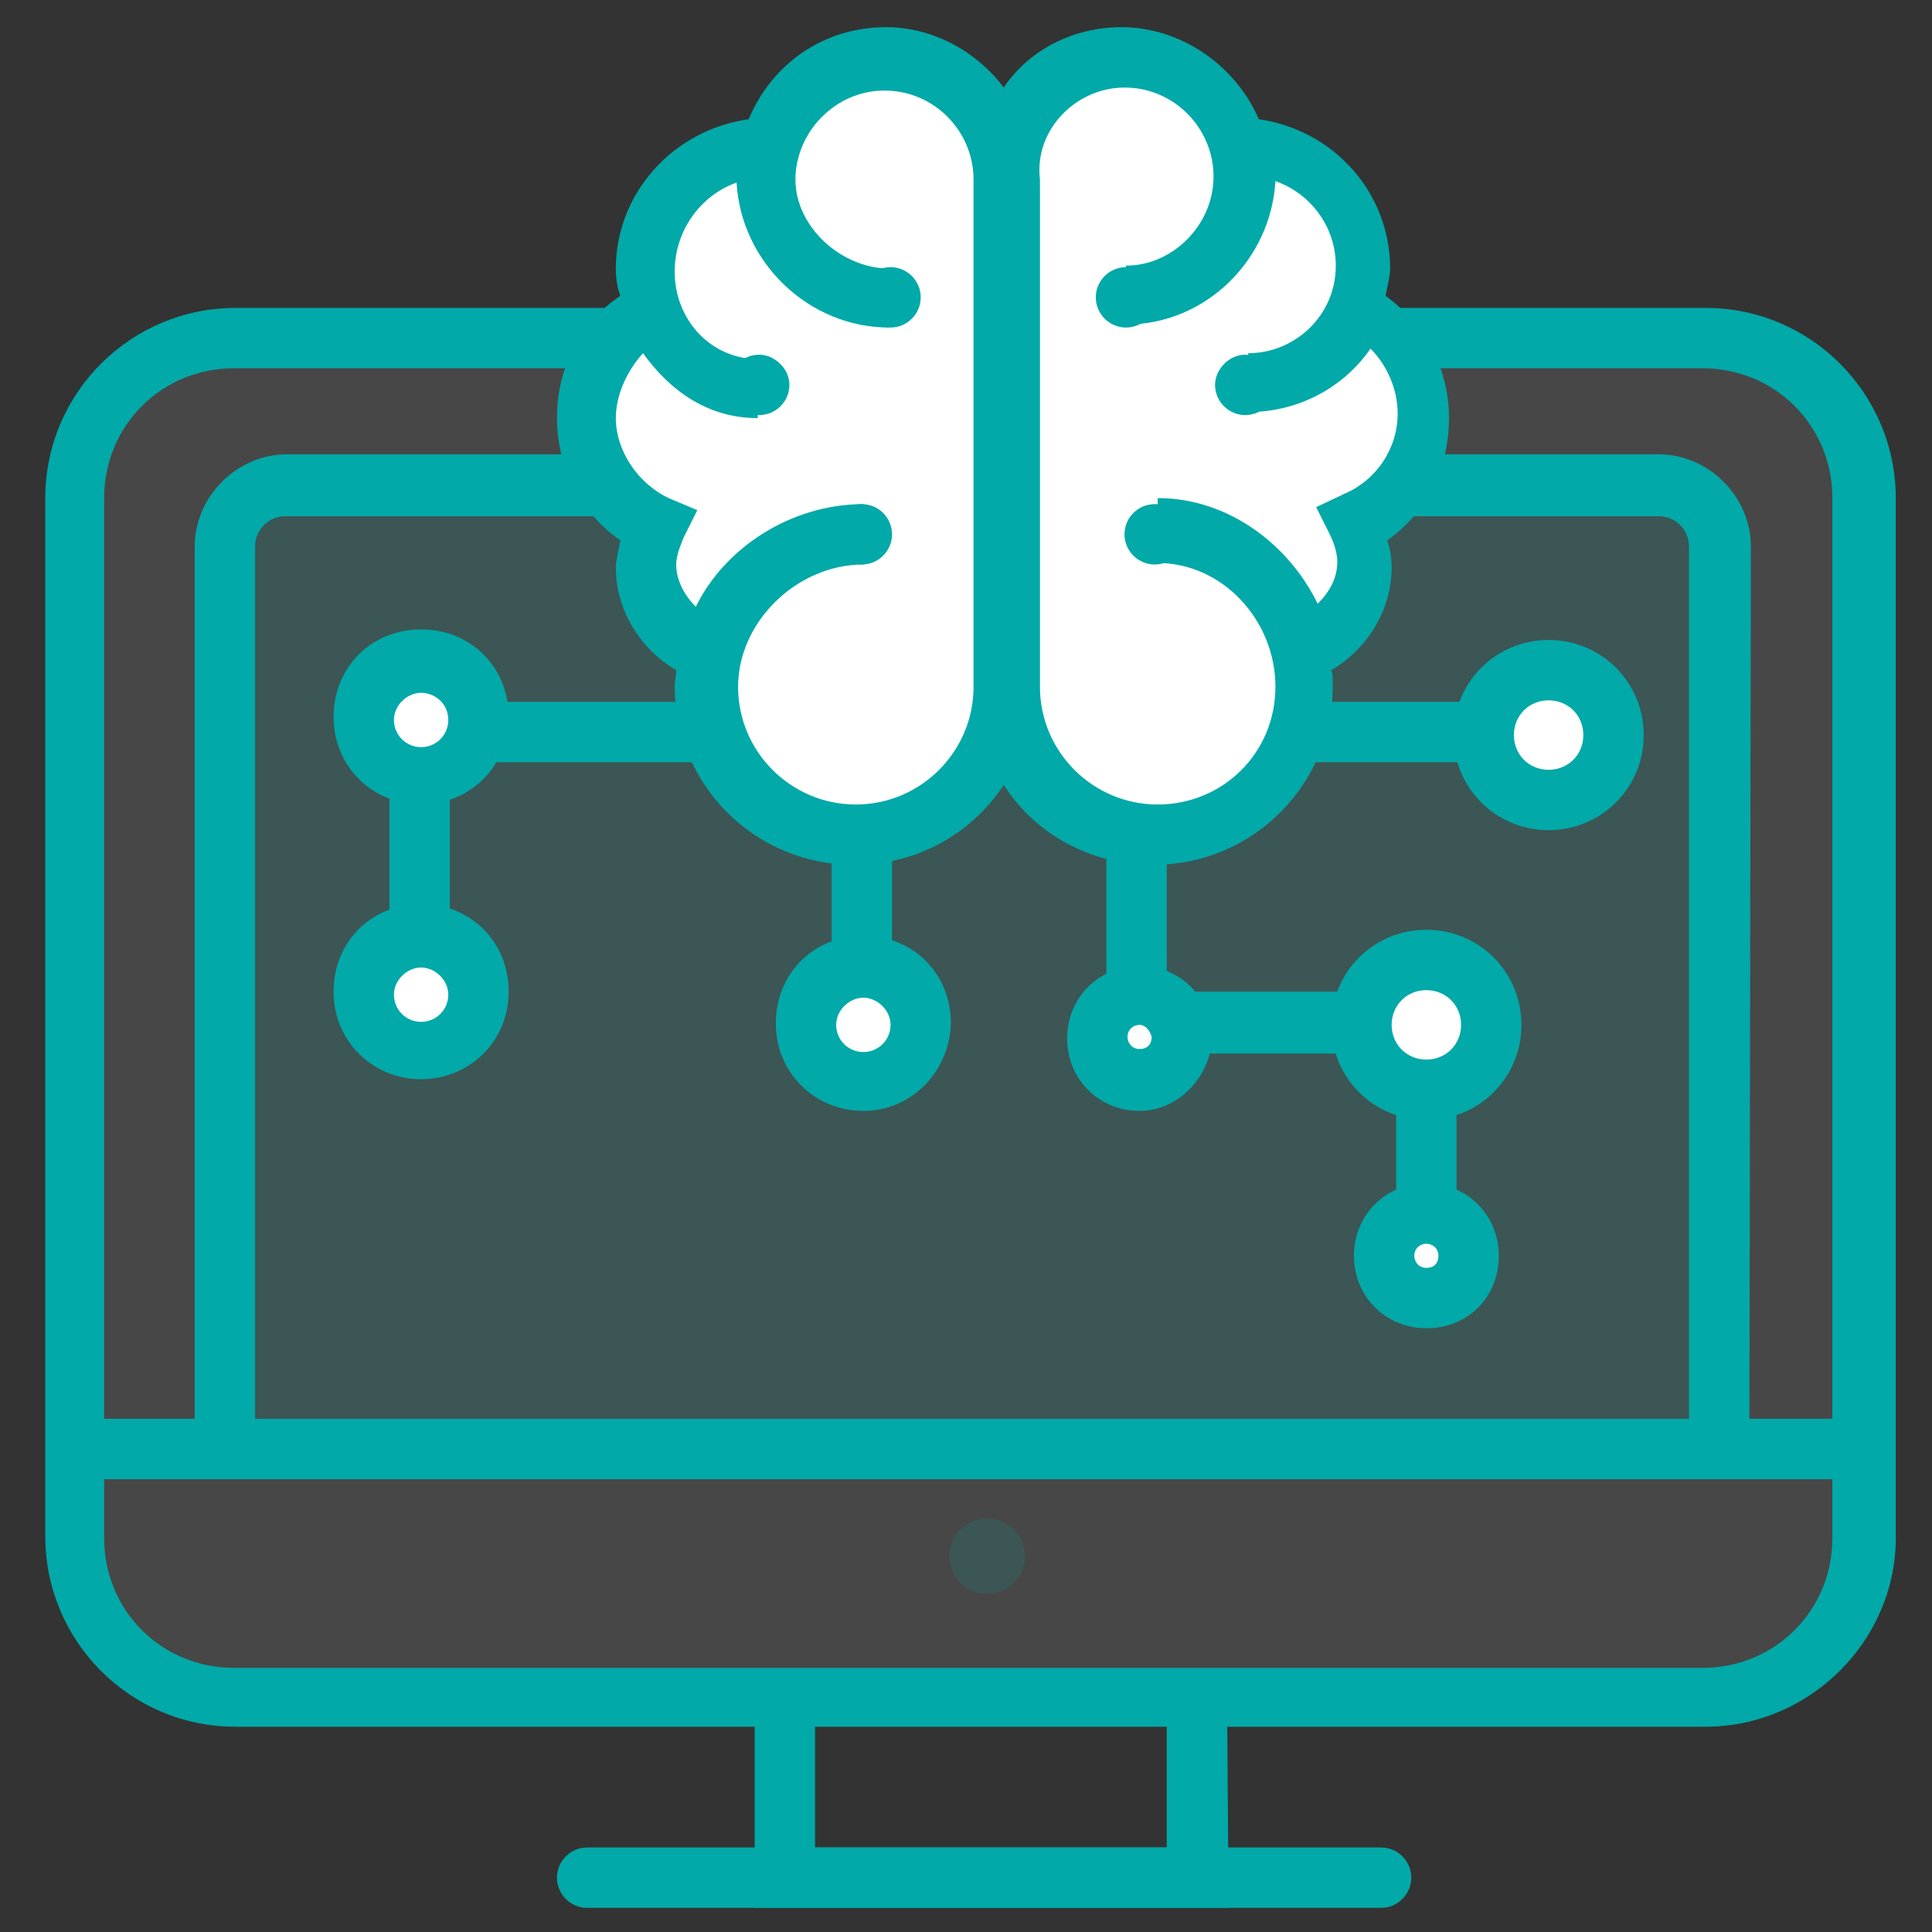 <?xml version="1.0" standalone="no"?><!DOCTYPE svg PUBLIC "-//W3C//DTD SVG 1.1//EN" "http://www.w3.org/Graphics/SVG/1.1/DTD/svg11.dtd"><svg t="1696580772373" class="icon" viewBox="0 0 1024 1024" version="1.1" xmlns="http://www.w3.org/2000/svg" p-id="31089" xmlns:xlink="http://www.w3.org/1999/xlink" width="200" height="200"><rect x="0" y="0" width="1024" height="1024" fill="#333333" stroke="none"/><path d="M904 179.2H124.8C78.4 179.2 40 217.6 40 264v551.2c0 46.4 38.4 84.8 84.8 84.8H904c46.4 0 84.8-38.4 84.8-84.8V264c0-47.2-38.4-84.8-84.8-84.8z" fill="#FFFFFF" opacity=".1" p-id="31090"></path><path d="M904 915.2H124.8c-56 0-100.8-45.6-100.8-100.8V264c0-56 45.6-100.8 100.8-100.8H904c56 0 100.8 45.6 100.8 100.8v551.2c0 54.4-45.6 100-100.8 100z m-780-720c-38.4 0-68.8 30.4-68.8 68.8v551.2c0 38.4 30.4 68.8 68.8 68.8h778.4c38.4 0 68.8-30.4 68.8-68.8V264c0-38.4-30.4-68.8-68.8-68.8H124z" fill="#01A9A8" p-id="31091"></path><path d="M119.2 769.6v-480c0-18.4 14.4-32 32-32h727.2c18.4 0 32 14.4 32 32v479.2" fill="#01A9A8" opacity=".15" p-id="31092"></path><path d="M927.2 769.6h-32v-480c0-8.8-7.2-16-16-16h-728c-8.8 0-16 7.2-16 16v479.2h-32V289.6c0-26.4 22.4-48.8 48.8-48.8h727.2c26.4 0 48.8 22.4 48.8 48.8l-0.8 480z" fill="#01A9A8" p-id="31093"></path><path d="M44 768.8h946.4" fill="#CFE5FF" p-id="31094"></path><path d="M44 752h946.4v32H44v-32z" fill="#01A9A8" p-id="31095"></path><path d="M503.2 824.8c0 11.2 8.8 20 20 20s20-8.8 20-20-8.8-20-20-20-20 8.8-20 20z" fill="#01A9A8" opacity=".15" p-id="31096"></path><path d="M651.2 1011.2H400v-96.8h32v64.8h186.4v-72.8h32l0.8 104.8z" fill="#01A9A8" p-id="31097"></path><path d="M732 1011.2H311.2c-8.8 0-16-7.2-16-16s7.2-16 16-16h420.8c8.8 0 16 7.2 16 16s-7.2 16-16 16z" fill="#01A9A8" p-id="31098"></path><path d="M764.8 220.8c0-24-14.4-46.4-33.6-57.6h-4.8c3.2-8 4.8-16 4.8-26.4 0-36-30.4-66.4-66.4-66.4h-2.4c-7.2-28-33.6-50.4-64-50.4-36 0-66.4 30.4-66.4 66.4 0-36-30.4-66.4-66.4-66.4-30.4 0-56.8 21.6-64 50.4H400c-36 0-66.4 30.4-66.4 66.4 0 8.8 2.4 18.4 4.8 25.6h-4.8c-20 11.2-33.6 33.6-33.6 57.6 0 26.4 16 50.4 38.4 60.8-3.2 6.4-6.4 14.4-6.4 22.4 0 22.4 14.4 40.8 33.6 46.4h4c-1.6 5.6-1.6 12.8-1.6 18.4 0 46.4 37.6 83.2 83.2 83.2S533.6 413.6 533.6 368c0 46.4 37.6 83.2 83.2 83.2S699.2 413.6 699.2 368c0-6.4-0.8-12.8-2.4-19.2h2.4c19.2-6.4 33.6-25.6 33.6-46.4 0-8-2.4-16-6.4-22.4 22.4-8.8 38.4-32 38.4-59.2z m-165.6-65.6v2.4-2.4z" fill="#FFFFFF" p-id="31099"></path><path d="M326.4 142.4c0 4.8 0.8 10.4 2.4 14.4-21.6 14.4-33.6 38.4-33.6 64.8s12.8 50.4 33.6 64.8c-0.8 4.8-2.4 10.4-2.4 14.4 0 22.4 12.8 43.2 32 54.4 0 2.4-0.8 6.4-0.8 8 0 52.8 42.4 95.2 95.2 95.2 33.6 0 62.4-16.8 79.2-42.4 16.8 26.4 46.4 42.4 79.2 42.4 52.8 0 95.2-42.4 95.2-95.2 0-2.4 0-6.4-0.8-8 19.2-11.2 32-32 32-54.4 0-4.8-0.8-10.4-2.4-14.4C756 272 768 248 768 221.6s-12.8-49.6-33.6-64.8c0.8-4.8 2.4-10.4 2.4-14.4 0-40.8-30.4-73.6-69.6-79.2-12-28-40.8-48.8-72.8-48.8-26.4 0-49.6 12.8-62.4 32-14.4-19.2-37.6-32-62.4-32-33.6 0-60.8 20-72.8 48.8-40 5.6-70.4 39.2-70.4 79.2z m269.6-96c26.4 0 47.2 21.6 47.2 47.2s-21.6 47.2-46.4 47.2v31.2c42.4 0 76.8-34.4 79.2-76 18.4 6.4 32 24 32 44.8 0 26.4-21.6 46.4-46.4 46.4v31.2c26.4 0 50.4-12.8 64.8-33.6 8.8 8.8 14.4 21.6 14.4 34.4 0 18.4-11.2 35.2-28 42.4l-15.2 7.2 7.2 14.4c2.4 4.8 4 10.4 4 14.4 0 8.8-4 16-10.4 22.4-15.2-31.2-47.2-56-84.8-56v34.4c34.4 0 62.4 30.4 62.4 65.6s-28 62.4-62.4 62.4-62.4-28-62.4-62.4V95.2c-3.2-26.4 19.2-48.8 44.8-48.8z m-205.6 50.4c2.4 42.4 38.4 76.8 80.8 76.8l0.8-31.2c-26.4 0-50.4-22.4-50.4-47.2S442.4 48 468.8 48c26.4 0 47.2 21.6 47.2 47.2v268.8c0 34.4-28 62.4-62.4 62.4s-62.4-28-62.4-62.4 31.2-64.8 66.4-64.8v-32c-38.4 0-73.6 23.2-88.8 54.4-6.4-6.4-10.4-14.4-10.4-22.4 0-4.8 2.4-10.4 4-14.4l7.2-14.4-15.2-6.4c-16.8-8-28-25.6-28-42.4 0-12.8 6.4-25.6 14.4-34.4 14.4 20 34.4 34.4 60.8 34.4l0.8-31.2c-26.4 0-44.8-21.6-44.8-46.4 0-22.4 14.4-40.8 32.8-47.2z" fill="#01A9A8" p-id="31100"></path><path d="M456 157.6c0 8.8 7.2 16 16 16s16-7.2 16-16-7.2-16-16-16-16 7.2-16 16zM386.4 204c0 8.8 7.2 16 16 16s16-7.2 16-16-8-16-16-16c-9.6 0-16 8-16 16zM440.8 283.2c0 8.8 7.2 16 16 16s16-7.2 16-16-7.2-16-16-16-16 7.2-16 16zM580.8 157.6c0 8.8 7.2 16 16 16s16-7.2 16-16-7.2-16-16-16-16 7.2-16 16zM644 204c0 8.8 7.2 16 16 16s16-7.2 16-16-7.2-16-16-16-16 8-16 16zM596 283.2c0 8.8 7.2 16 16 16s16-7.2 16-16-7.2-16-16-16-16 7.2-16 16zM732 558.4H586.4V444.8h32v80.8h113.6v32.8z" fill="#01A9A8" p-id="31101"></path><path d="M580.8 548.8c0 12 10.4 22.4 22.4 22.4s22.4-10.4 22.4-22.4c0-12-10.4-22.4-22.4-22.4-12 0.8-22.4 10.4-22.4 22.4z" fill="#FFFFFF" p-id="31102"></path><path d="M604 588.8c-21.6 0-38.4-16.8-38.4-38.4 0-21.6 16.8-38.4 38.4-38.4 21.6 0 38.4 16.8 38.4 38.4-0.8 20-17.6 38.4-38.4 38.4z m0-45.6c-3.2 0-6.4 2.4-6.4 6.4 0 3.2 2.4 6.4 6.4 6.4s6.4-2.4 6.4-6.4c-0.8-3.2-3.2-6.4-6.4-6.4z" fill="#01A9A8" p-id="31103"></path><path d="M721.6 543.2c0 19.2 15.2 34.4 34.4 34.4s34.4-15.2 34.4-34.4-15.2-34.4-34.4-34.4c-19.2-0.8-34.4 15.2-34.4 34.4z" fill="#FFFFFF" p-id="31104"></path><path d="M756 593.6c-28 0-50.4-22.4-50.4-50.4s22.4-50.4 50.4-50.4 50.4 22.4 50.4 50.4-22.4 50.4-50.4 50.4z m0-68.8c-10.4 0-18.4 8-18.4 18.4s8 18.4 18.4 18.4 18.4-8 18.4-18.4-8-18.4-18.4-18.4z" fill="#01A9A8" p-id="31105"></path><path d="M740 582.4h32v64.8h-32v-64.8z" fill="#01A9A8" p-id="31106"></path><path d="M733.6 665.6c0 12 10.4 22.4 22.4 22.4s22.4-10.4 22.4-22.4-10.4-22.4-22.4-22.4c-12-0.8-22.4 8.8-22.4 22.4z" fill="#FFFFFF" p-id="31107"></path><path d="M756 704c-21.6 0-38.4-16.8-38.4-38.4 0-21.6 16.8-38.4 38.4-38.4 21.6 0 38.4 16.8 38.4 38.4s-16 38.4-38.4 38.4z m0-44.8c-3.2 0-6.4 2.4-6.4 6.4 0 3.2 2.4 6.4 6.4 6.4s6.4-2.4 6.4-6.4-3.2-6.4-6.4-6.4zM440.8 436.8h32v80.8h-32V436.8z" fill="#01A9A8" p-id="31108"></path><path d="M427.2 543.2c0 16 12.8 30.4 30.4 30.4 16 0 30.4-12.8 30.4-30.4 0-16-12.8-30.4-30.4-30.4-16.8 0-30.4 12.8-30.4 30.4z" fill="#FFFFFF" p-id="31109"></path><path d="M457.6 588.8c-25.6 0-46.4-20-46.4-46.4s20-46.4 46.4-46.4 46.4 20 46.4 46.4c-0.8 25.6-20.8 46.4-46.4 46.4z m0-60c-7.2 0-14.4 6.4-14.4 14.4s6.4 14.4 14.4 14.4 14.4-6.4 14.4-14.4-7.2-14.4-14.4-14.4zM246.4 372H384v32H246.4v-32z" fill="#01A9A8" p-id="31110"></path><path d="M192.8 381.6c0 16 12.8 30.4 30.4 30.4 16 0 30.4-12.8 30.4-30.4 0-16-12.8-30.4-30.4-30.4s-30.4 12.8-30.4 30.4z" fill="#FFFFFF" p-id="31111"></path><path d="M223.2 426.4c-25.6 0-46.4-20-46.4-46.4s20-46.4 46.4-46.4 46.4 20 46.4 46.4-20.8 46.4-46.4 46.4z m0-59.2c-7.2 0-14.4 6.4-14.4 14.4s6.4 14.4 14.4 14.4 14.4-6.4 14.4-14.4c0-8.8-7.2-14.4-14.4-14.4z" fill="#01A9A8" p-id="31112"></path><path d="M206.4 412.8h32v80.8h-32V412.8z" fill="#01A9A8" p-id="31113"></path><path d="M192.8 527.2c0 16 12.8 30.4 30.4 30.4 16 0 30.4-12.8 30.4-30.4 0-16-12.8-30.4-30.4-30.4s-30.4 12.8-30.4 30.4z" fill="#FFFFFF" p-id="31114"></path><path d="M223.2 572c-25.6 0-46.4-20-46.4-46.4s20-46.4 46.4-46.4 46.4 20 46.4 46.4-20.8 46.4-46.4 46.4z m0-59.2c-7.2 0-14.4 6.4-14.4 14.4s6.4 14.4 14.4 14.4 14.4-6.4 14.4-14.4-7.2-14.4-14.4-14.4zM683.2 372h113.6v32H683.2v-32z" fill="#01A9A8" p-id="31115"></path><path d="M786.4 389.6c0 19.2 15.2 34.4 34.4 34.4s34.4-15.2 34.4-34.4-15.2-34.4-34.4-34.4c-19.2-1.6-34.4 15.2-34.4 34.4z" fill="#FFFFFF" p-id="31116"></path><path d="M820.8 440c-28 0-50.4-22.4-50.4-50.4s22.4-50.4 50.4-50.4 50.4 22.4 50.4 50.4-22.4 50.4-50.4 50.4z m0-68.8c-10.4 0-18.4 8-18.4 18.4s8 18.4 18.4 18.4 18.4-8 18.4-18.4-8-18.4-18.4-18.4z" fill="#01A9A8" p-id="31117"></path></svg>
